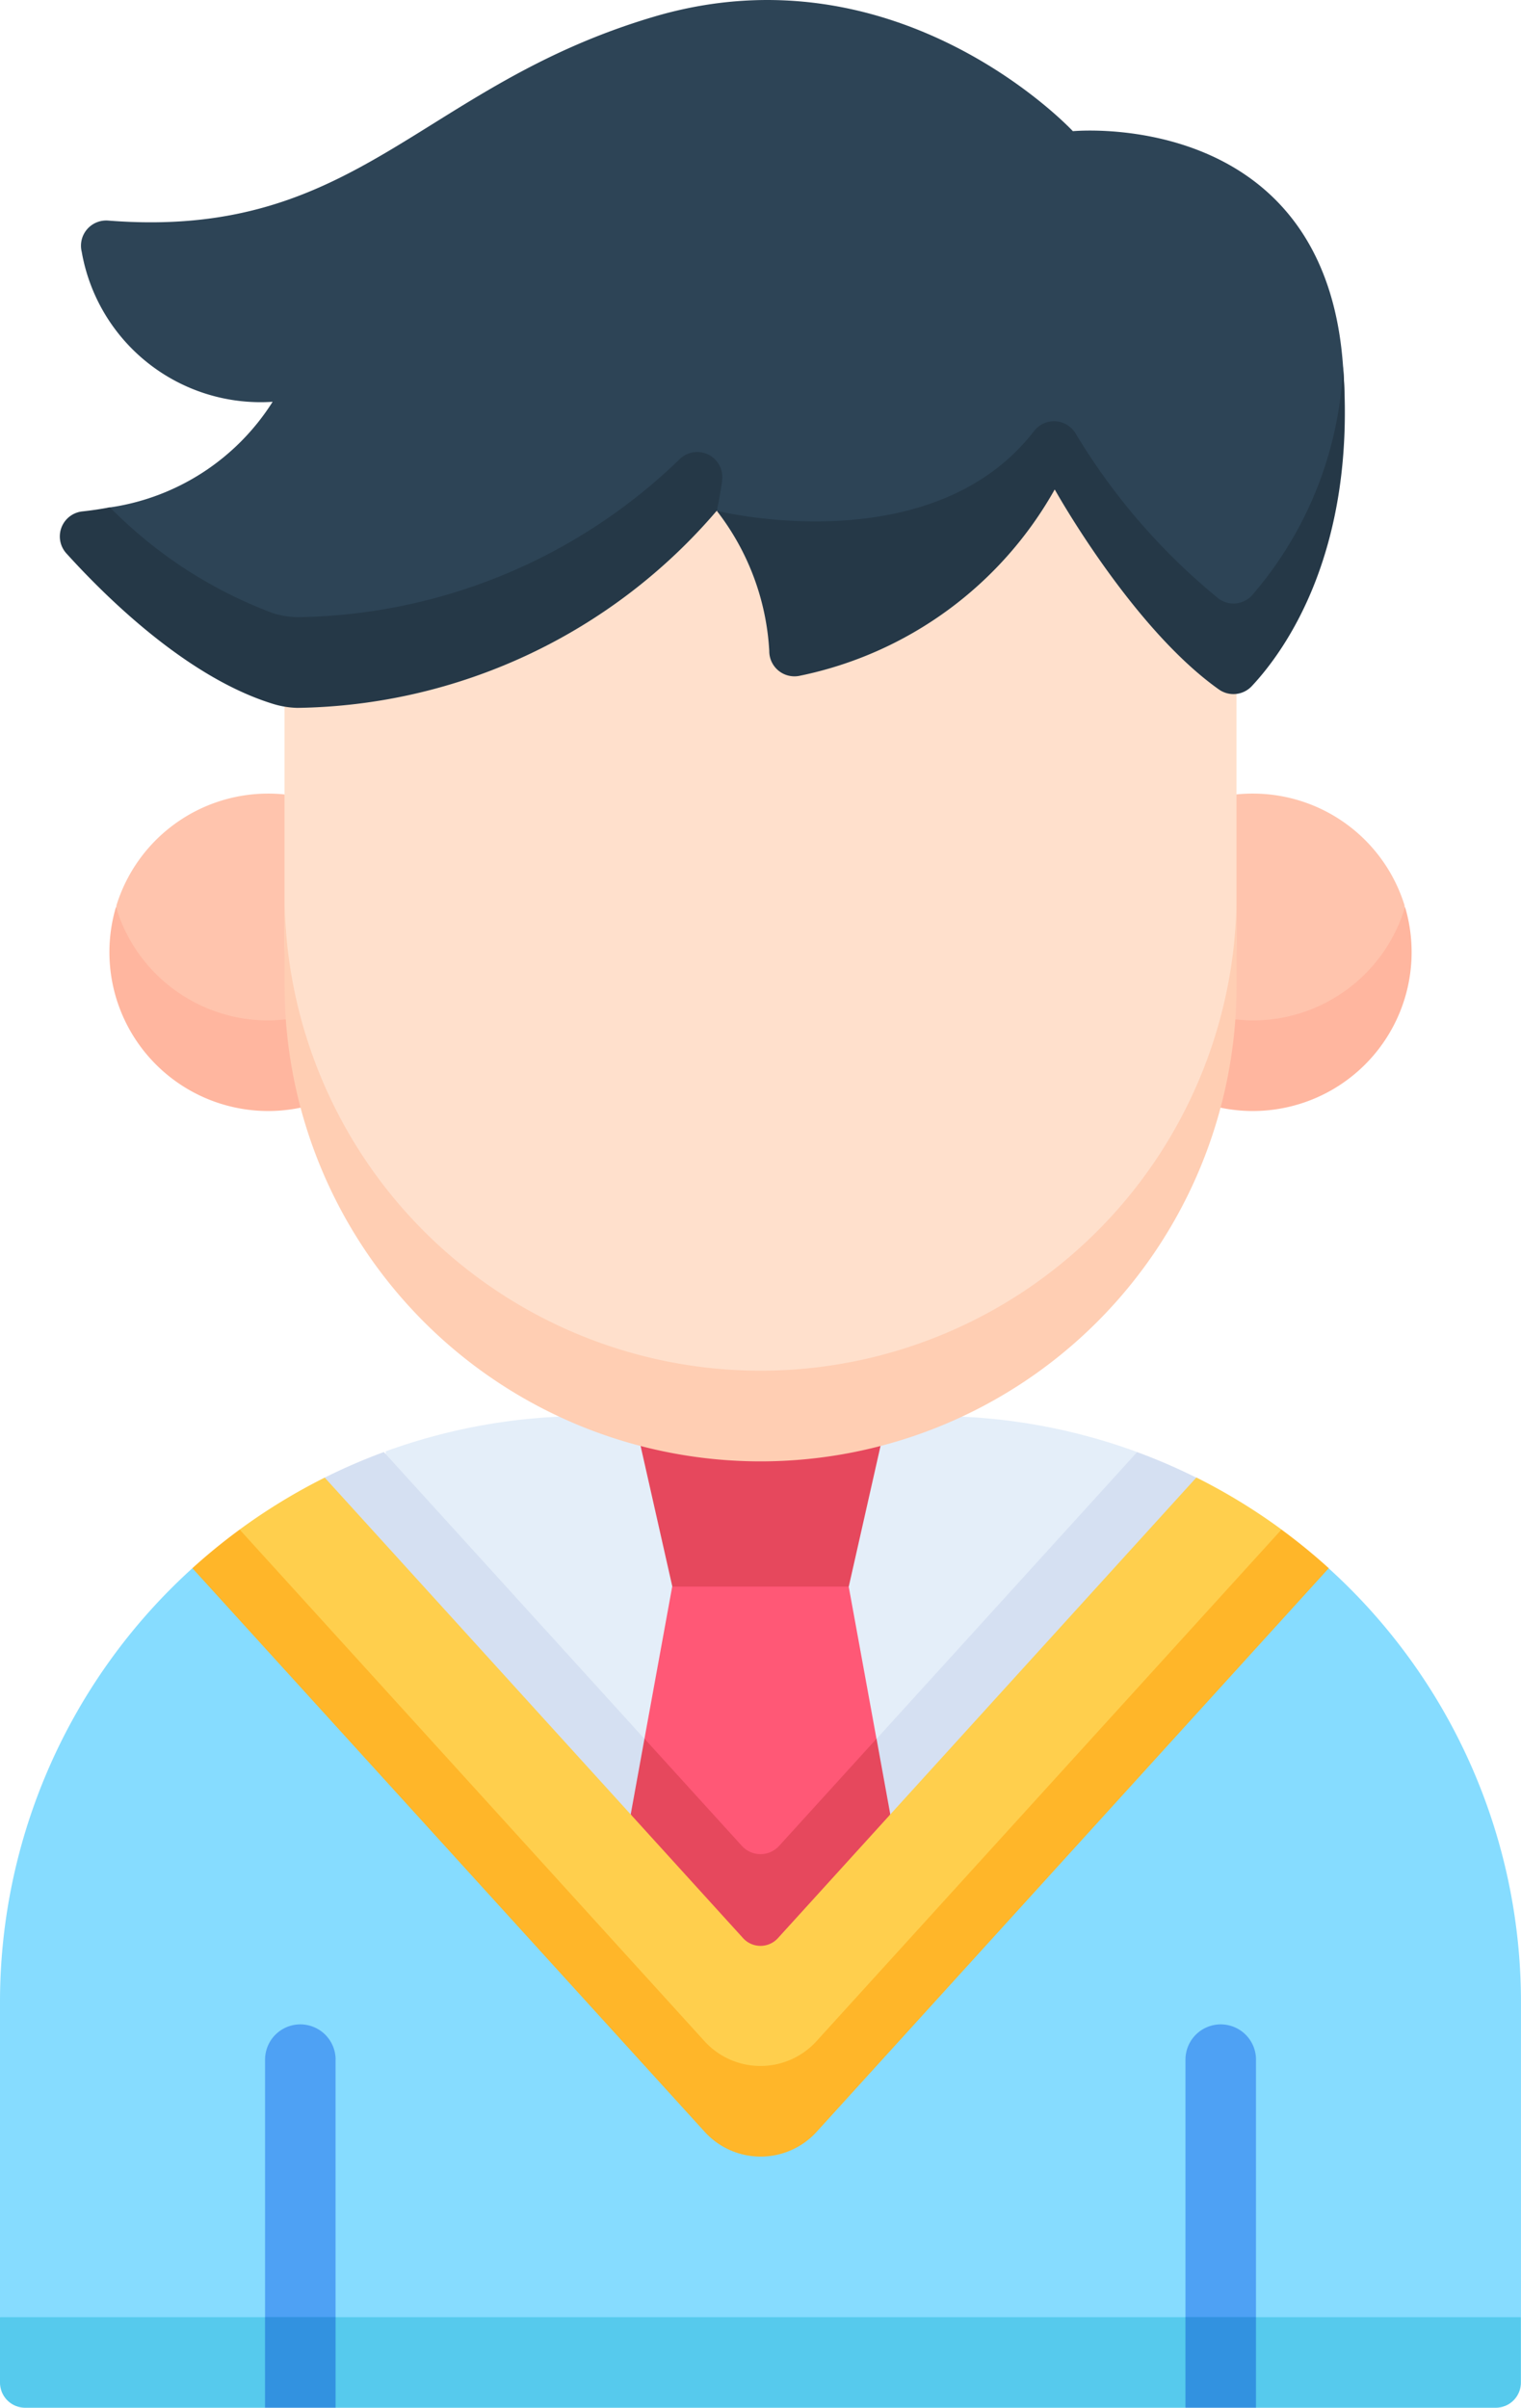 <svg xmlns="http://www.w3.org/2000/svg" width="44.23" height="70" viewBox="0 0 44.23 70">
    <defs>
        <style>
            .prefix__cls-6{fill:#e6485d}.prefix__cls-9{fill:#ffc4ad}.prefix__cls-10{fill:#ffb69f}.prefix__cls-14{fill:#253847}.prefix__cls-15{fill:#4ea1f4}.prefix__cls-16{fill:#3292e0}
        </style>
    </defs>
    <g id="prefix__student" transform="translate(-94.246 -.002)">
        <g id="prefix__Group_464" data-name="Group 464" transform="translate(94.246 .002)">
            <path id="prefix__Path_3345" d="M137.158 356.567H95.564l-1.318-1.318v-9.141a17.011 17.011 0 0 1 5.594-12.63h33.041a17.011 17.011 0 0 1 5.594 12.63v9.141z" data-name="Path 3345" transform="translate(-94.246 -287.885)" style="fill:#86dcff"/>
            <path id="prefix__Path_3346" d="M94.978 495.356h6.975l1.025-1.23 1.025 1.23h24.713l1.025-1.23 1.025 1.23h6.975a.732.732 0 0 0 .732-.732v-1.9H94.246v1.9a.732.732 0 0 0 .732.732z" data-name="Path 3346" transform="translate(-94.246 -425.356)" style="fill:#56caed"/>
            <path id="prefix__Path_3347" d="M187.169 315.531l11.025-12.131-.073-1.238a17.012 17.012 0 0 0-5.892-1.046h-10.12a17.014 17.014 0 0 0-5.841 1.027l.057 1.457z" data-name="Path 3347" transform="translate(-165.054 -259.947)" style="fill:#e4eef9"/>
            <path id="prefix__Path_3348" d="M165.032 308.773a17.008 17.008 0 0 0-1.72.743l.453 1.949 12.219 13.313 12.343-13.449.329-1.812a16.972 16.972 0 0 0-1.72-.743l-10.41 11.455a.732.732 0 0 1-1.084 0z" data-name="Path 3348" transform="translate(-153.869 -266.558)" style="fill:#d5e0f2"/>
            <path id="prefix__Path_3349" d="M234.7 338.513l3.1-3.413.272-1.617-.808-4.428-2.566-1.318-2.566 1.318-.808 4.428.272 1.617z" data-name="Path 3349" transform="translate(-212.584 -282.929)" style="fill:#ff5876"/>
            <path id="prefix__Path_3350" d="M235.3 306.074h-5.131l-1.119-4.958h7.37z" class="prefix__cls-6" data-name="Path 3350" transform="translate(-210.618 -259.948)"/>
            <path id="prefix__Path_3351" d="M235.942 371.961l-.4-2.2-2.832 3.116a.732.732 0 0 1-1.084 0l-2.832-3.116-.4 2.2 3.774 6.789z" class="prefix__cls-6" data-name="Path 3351" transform="translate(-210.053 -319.212)"/>
            <path id="prefix__Path_3352" d="M147.693 314.21a17.083 17.083 0 0 0-2.474 1.511l.168 1.5 13.352 14.692a2.2 2.2 0 0 0 3.251 0l13.5-14.851.024-1.344a17.086 17.086 0 0 0-2.474-1.511L160.871 327.6a.684.684 0 0 1-1.012 0z" data-name="Path 3352" transform="translate(-138.25 -271.252)" style="fill:#ffcf4d"/>
            <path id="prefix__Path_3353" d="M153.31 340.139a2.2 2.2 0 0 1-3.251 0l-13.52-14.877a17.072 17.072 0 0 0-1.375 1.123l14.9 16.389a2.2 2.2 0 0 0 3.251 0l14.895-16.389a17.1 17.1 0 0 0-1.375-1.123z" data-name="Path 3353" transform="translate(-129.57 -280.793)" style="fill:#ffb629"/>
            <path id="prefix__Path_3354" d="M125.035 172.328l-1.318-3.548a4.667 4.667 0 0 0-.477-.024 4.617 4.617 0 0 0-4.408 3.244 4.212 4.212 0 0 0 4.408 4.67l.513-1.347z" class="prefix__cls-9" data-name="Path 3354" transform="translate(-115.444 -145.684)"/>
            <path id="prefix__Path_3355" d="M122.122 196.172a4.617 4.617 0 0 1-4.423-3.3 4.618 4.618 0 0 0 5.364 5.837l1.053-1.222-1.48-1.347a4.617 4.617 0 0 1-.514.032z" class="prefix__cls-10" data-name="Path 3355" transform="translate(-114.326 -166.505)"/>
            <path id="prefix__Path_3356" d="M347.6 172.328l1.318-3.548a4.667 4.667 0 0 1 .477-.024 4.617 4.617 0 0 1 4.412 3.244 4.212 4.212 0 0 1-4.408 4.67l-.513-1.347z" class="prefix__cls-9" data-name="Path 3356" transform="translate(-312.965 -145.684)"/>
            <path id="prefix__Path_3357" d="M348.147 196.172a4.617 4.617 0 0 0 4.423-3.3 4.618 4.618 0 0 1-5.364 5.837l-1.053-1.222 1.48-1.347a4.617 4.617 0 0 0 .514.032z" class="prefix__cls-10" data-name="Path 3357" transform="translate(-311.712 -166.505)"/>
            <path id="prefix__Path_3358" d="M154.756 64.99v18.441a13.842 13.842 0 1 0 27.684 0V64.99z" data-name="Path 3358" transform="translate(-146.483 -56.105)" style="fill:#ffe0cc"/>
            <path id="prefix__Path_3359" d="M168.6 204.073a13.842 13.842 0 0 1-13.842-13.842v2.636a13.842 13.842 0 0 0 27.684 0v-2.636a13.842 13.842 0 0 1-13.842 13.842z" data-name="Path 3359" transform="translate(-146.483 -164.223)" style="fill:#ffceb3"/>
            <path id="prefix__Path_3360" d="M144.442 18.684a62.556 62.556 0 0 1-4.65-4.457c-3.952 3.177-6.923 3.456-6.923 3.456l-2.9-2.835a22.488 22.488 0 0 1-12.2 4.417 2.6 2.6 0 0 1-.7-.114 9.111 9.111 0 0 1-4.992-3.306s-.423-.962.245-1.091a6.745 6.745 0 0 0 4.729-3.071 5.28 5.28 0 0 1-5.551-4.357.734.734 0 0 1 .772-.911c7.273.572 9.038-3.91 15.877-5.93 7.127-2.1 12.173 3.331 12.173 3.331s7.223-.7 7.843 6.666c.594 7.039-3.723 8.202-3.723 8.202z" data-name="Path 3360" transform="translate(-109.123 -.002)" style="fill:#2d4456"/>
            <g id="prefix__Group_463" data-name="Group 463" transform="translate(1.738 10.64)">
                <path id="prefix__Path_3361" d="M261.291 84.6a18.451 18.451 0 0 1-4.18-4.829.733.733 0 0 0-1.2-.045c-2.993 3.865-9.223 2.313-9.223 2.313a7.3 7.3 0 0 1 1.527 4.074.732.732 0 0 0 .894.721 11.048 11.048 0 0 0 7.407-5.416s2.236 4.02 4.776 5.817a.731.731 0 0 0 .956-.1c.951-1.015 3.061-3.911 2.653-9.3a10.9 10.9 0 0 1-2.652 6.667.731.731 0 0 1-.958.098z" class="prefix__cls-14" data-name="Path 3361" transform="translate(-227.583 -77.829)"/>
                <path id="prefix__Path_3362" d="M126.217 96.93a.729.729 0 0 0-1.225-.634 16.28 16.28 0 0 1-11.127 4.6 2.6 2.6 0 0 1-.7-.114 13.046 13.046 0 0 1-4.747-3.08c-.255.049-.522.089-.8.119a.732.732 0 0 0-.469 1.218c1.267 1.4 3.589 3.636 6.018 4.38a2.6 2.6 0 0 0 .7.114 16.333 16.333 0 0 0 12.2-5.735c.068-.329.118-.616.155-.868z" class="prefix__cls-14" data-name="Path 3362" transform="translate(-106.959 -93.593)"/>
            </g>
            <path id="prefix__Path_3363" d="M152.671 431.505v7.484l-1.025 1.318-1.025-1.318v-7.484a1.025 1.025 0 0 1 2.051 0z" class="prefix__cls-15" data-name="Path 3363" transform="translate(-142.913 -371.625)"/>
            <path id="prefix__Path_3364" d="M150.62 492.72h2.051v2.636h-2.051z" class="prefix__cls-16" data-name="Path 3364" transform="translate(-142.913 -425.356)"/>
            <path id="prefix__Path_3365" d="M348.431 431.505v7.484l-1.025 1.318-1.025-1.318v-7.484a1.025 1.025 0 0 1 2.051 0z" class="prefix__cls-15" data-name="Path 3365" transform="translate(-311.908 -371.625)"/>
            <path id="prefix__Path_3366" d="M346.38 492.72h2.051v2.636h-2.051z" class="prefix__cls-16" data-name="Path 3366" transform="translate(-311.908 -425.356)"/>
        </g>
    </g>
</svg>

